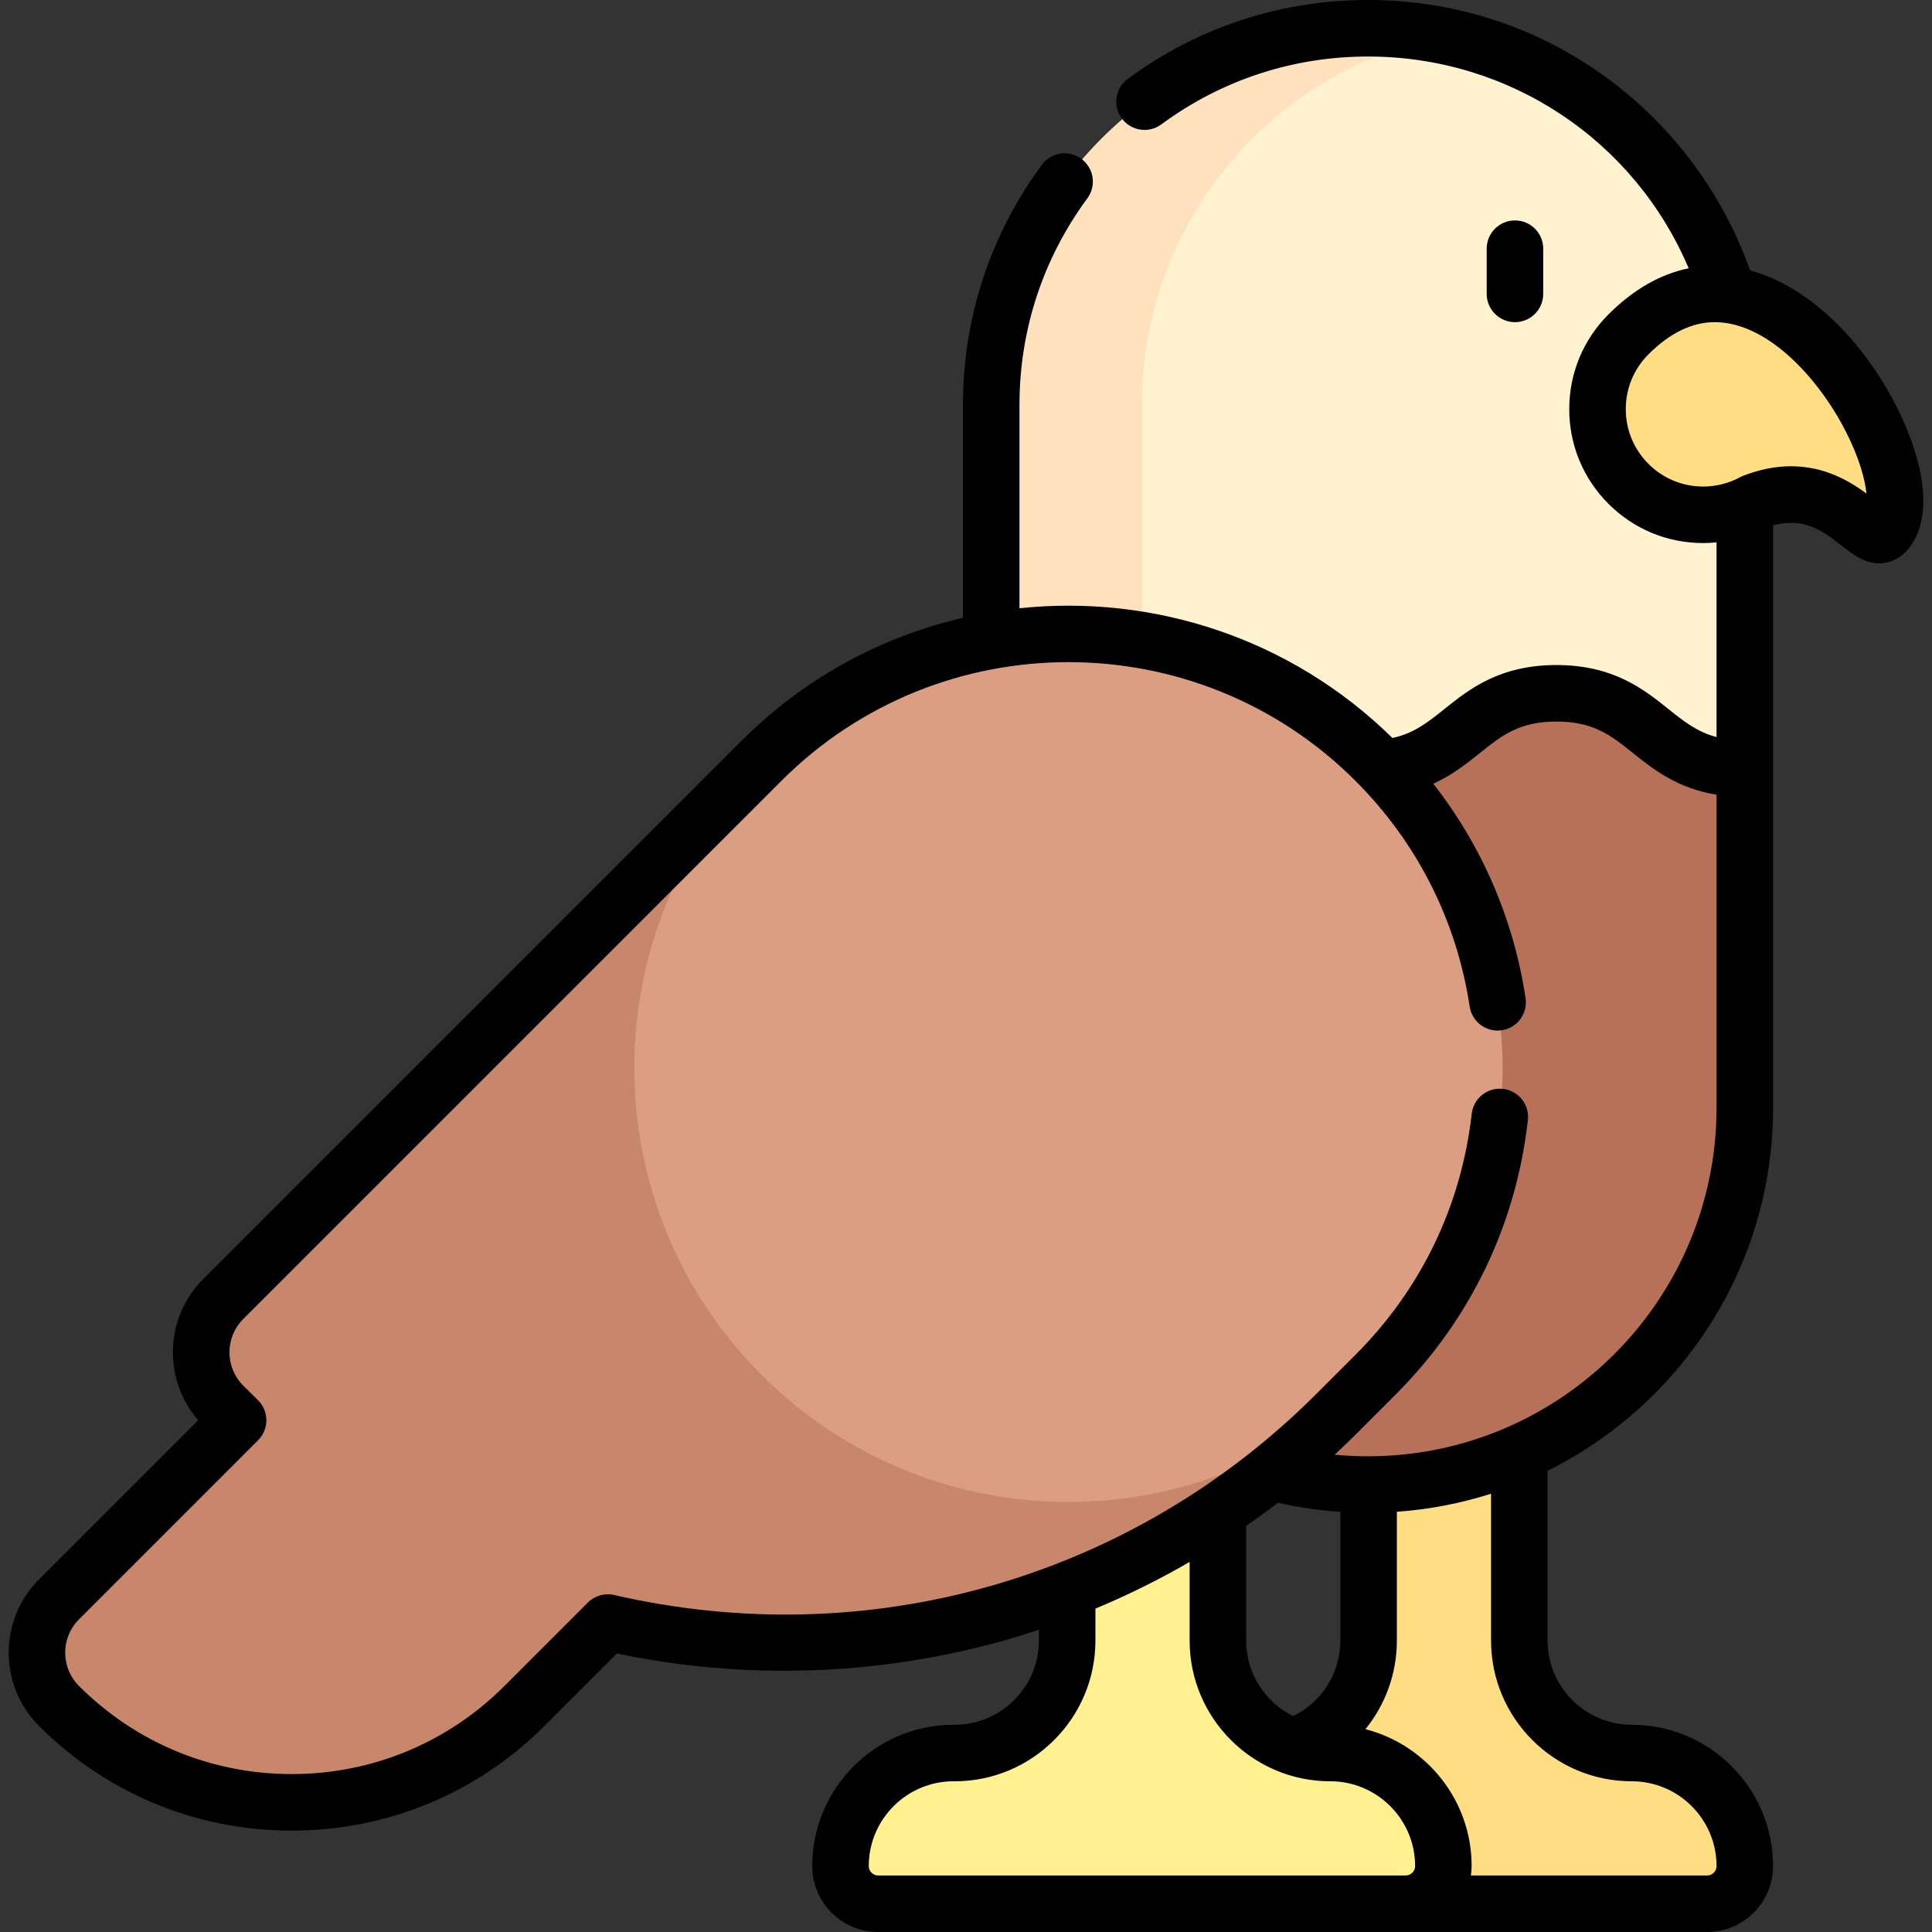 <svg id="Capa_1" enable-background="new 0 0 512.75 512.75" height="512" viewBox="0 0 512.75 512.75" width="512" xmlns="http://www.w3.org/2000/svg"><rect x="0" y="0" width="512.75" height="512.75" fill="#333333" stroke="none"/><g><g><path d="m433.068 465.25c-16.482 0-29.844-13.362-29.844-29.844v-170.906h-40v170.906c0 16.482-13.362 29.844-29.844 29.844h-.312c-16.569 0-30 13.431-30 30 0 5.523 4.477 10 10 10h140c5.523 0 10-4.477 10-10 0-16.569-13.431-30-30-30z" fill="#ffde83"/></g><g><path d="m353.068 465.25c-16.482 0-29.844-13.362-29.844-29.844v-170.906h-40v170.906c0 16.482-13.362 29.844-29.844 29.844h-.312c-16.569 0-30 13.431-30 30 0 5.523 4.477 10 10 10h140c5.523 0 10-4.477 10-10 0-16.569-13.431-30-30-30z" fill="#fff18f"/></g><g><path d="m363.068 394c-55.229 0-100-44.771-100-100v-90l100-106.5 100 106.5v90c0 55.229-44.771 100-100 100z" fill="#b77158"/></g><g><path d="m263.068 204c25.002 0 25.002-20 50.003-20s25.002 20 50.003 20c24.998 0 24.998-20 49.996-20 24.999 0 24.999 20 49.998 20v-96.5c0-55.228-44.771-100-100-100-55.228 0-100 44.771-100 100z" fill="#fff2cf"/></g><g><g><path d="m303.068 107.5c0-48.379 34.356-88.732 80-97.998-6.462-1.312-13.15-2.002-20-2.002-55.228 0-100 44.771-100 100v96.5c21.128 0 24.404-14.282 40-18.707 0-24.314 0-77.793 0-77.793z" fill="#ffe1bd"/></g></g><g><path d="m465.416 133.235c21.714-8.378 30.285 12.687 34.881 8.091 13.933-13.933-29.391-91.301-68.103-52.589-10.957 10.957-10.957 28.721 0 39.678 8.997 8.996 22.583 10.599 33.222 4.82z" fill="#ffde83"/></g><g><g><path d="m402.068 85.5c-4.143 0-7.5-3.358-7.5-7.5v-12c0-4.142 3.357-7.5 7.5-7.5s7.5 3.358 7.5 7.5v12c0 4.142-3.357 7.5-7.5 7.5z"/></g></g><g><path d="m365.034 201.927c-44.997-44.997-117.951-44.997-162.947 0l-142.833 142.832c-7.81 7.81-7.81 20.474 0 28.284l2.153 2.153c.589.589 1.191 1.16 1.785 1.741l-47.532 47.533c-7.81 7.81-7.81 20.474 0 28.284 34.111 34.111 89.417 34.111 123.528 0l22.134-22.134c67.342 15.508 140.923-2.957 193.39-55.424l10.321-10.321c44.997-44.997 44.997-117.951.001-162.948z" fill="#db9e82"/></g><g><g><path d="m59.254 373.044 2.153 2.153c.589.589 1.191 1.16 1.785 1.741l-47.532 47.532c-7.81 7.81-7.81 20.474 0 28.284 34.111 34.111 89.417 34.111 123.528 0l22.134-22.134c67.342 15.508 140.923-2.957 193.39-55.424l10.321-10.321c-44.997 44.997-117.951 44.997-162.947 0-44.997-44.997-44.997-117.951 0-162.947l-142.832 142.831c-7.81 7.811-7.81 20.474 0 28.285z" fill="#c8866a"/></g></g><path d="m505.983 113.649c-7.395-17.853-22.903-36.863-41.506-41.87-7.051-19.964-20.16-37.802-37.219-50.519-18.658-13.908-40.855-21.26-64.19-21.26-23.142 0-45.189 7.242-63.761 20.942-3.334 2.459-4.042 7.154-1.583 10.488 2.46 3.334 7.156 4.043 10.487 1.583 15.975-11.784 34.943-18.013 54.857-18.013 37.558 0 70.7 22.25 85.104 56.208-7.55 1.542-14.685 5.629-21.281 12.226-6.717 6.715-10.415 15.645-10.415 25.142s3.698 18.427 10.414 25.142c6.713 6.712 15.639 10.41 25.133 10.41h.002c1.185 0 2.367-.074 3.543-.192v51.679c-5.183-1.365-8.692-4.173-12.813-7.47-6.484-5.188-14.554-11.644-29.685-11.644-15.13 0-23.199 6.456-29.684 11.644-4.492 3.594-8.103 6.482-13.833 7.717-27.15-26.677-63.723-38.153-98.986-34.431v-53.931c0-19.915 6.229-38.883 18.013-54.855 2.459-3.333 1.751-8.029-1.582-10.488-3.335-2.459-8.028-1.751-10.488 1.583-13.7 18.57-20.942 40.618-20.942 63.761v56.455c-21.558 5.015-42.016 15.899-58.786 32.669l-142.831 142.831c-5.194 5.194-8.055 12.1-8.055 19.445 0 6.688 2.371 13.011 6.716 18.01l-42.255 42.255c-10.723 10.722-10.723 28.169 0 38.891 17.914 17.915 41.732 27.78 67.067 27.78s49.153-9.866 67.067-27.78l19.231-19.23c33.634 7.056 68.763 5.963 101.874-3.2 3.407-.943 6.778-1.997 10.129-3.108v2.887c0 12.32-10.023 22.344-22.344 22.344h-.312c-20.678 0-37.5 16.822-37.5 37.5 0 9.649 7.851 17.5 17.5 17.5h140c.151 0 .297-.019.447-.023.149.009.297.023.449.023h79.104c9.649 0 17.5-7.851 17.5-17.5 0-20.678-16.822-37.5-37.5-37.5-12.32 0-22.344-10.023-22.344-22.344v-45.066c35.431-17.598 59.844-54.169 59.844-96.34v-90-64.566c1.665-.451 3.266-.69 4.773-.69 5.639 0 9.731 3.19 13.343 6.005 3.128 2.438 6.083 4.741 10.099 4.741 2.551 0 4.972-1.016 6.817-2.861 6.31-6.311 6.449-18.332.382-32.98zm-275.415 381.601c0-12.407 10.093-22.5 22.5-22.5h.312c20.591 0 37.344-16.752 37.344-37.344v-8.479c8.592-3.585 16.945-7.725 25-12.395v20.874c0 20.591 16.752 37.344 37.344 37.344 12.406 0 22.5 10.093 22.5 22.5 0 1.378-1.121 2.5-2.5 2.5h-140c-1.378 0-2.5-1.122-2.5-2.5zm108.587-96.425c5.431 1.234 10.978 2.038 16.569 2.416v34.165c0 8.575-4.869 16.307-12.499 20.053-7.398-3.646-12.501-11.263-12.501-20.053v-30.44c2.853-1.985 5.674-4.018 8.431-6.141zm93.913 73.925c12.406 0 22.5 10.093 22.5 22.5 0 1.378-1.121 2.5-2.5 2.5h-62.7c.118-.819.2-1.649.2-2.5 0-17.463-11.999-32.176-28.185-36.328 5.282-6.514 8.342-14.747 8.342-23.516v-34.182c8.654-.612 17.027-2.253 25-4.801v38.983c0 20.592 16.752 37.344 37.343 37.344zm-70-86.25c-2.963 0-5.92-.149-8.859-.428 1.965-1.823 3.907-3.673 5.806-5.572l10.321-10.321c19.851-19.851 32.01-45.059 35.161-72.898.466-4.116-2.492-7.83-6.608-8.296-4.101-.463-7.83 2.493-8.296 6.609-2.767 24.431-13.438 46.554-30.864 63.979l-10.321 10.321c-49.035 49.035-118.718 69.004-186.403 53.418-2.519-.58-5.158.177-6.986 2.005l-22.134 22.134c-15.082 15.081-35.133 23.387-56.461 23.387s-41.379-8.306-56.461-23.388c-2.361-2.36-3.661-5.5-3.661-8.838s1.3-6.478 3.661-8.839l47.533-47.533c1.417-1.417 2.208-3.344 2.197-5.349-.012-2.004-.826-3.921-2.261-5.321l-3.875-3.83c-4.874-4.874-4.874-12.804 0-17.678l142.832-142.832c42-42 110.339-42 152.341 0 16.373 16.373 26.858 37.088 30.323 59.906.622 4.095 4.435 6.914 8.541 6.289 4.095-.622 6.911-4.446 6.289-8.541-3.185-20.973-11.579-40.38-24.489-56.891 5.024-2.276 8.848-5.325 12.363-8.138 5.835-4.669 10.444-8.356 20.313-8.356s14.478 3.688 20.313 8.356c5.319 4.255 11.711 9.357 22.185 11.056v83.089c0 51.005-41.495 92.5-92.5 92.5zm112.274-262.756c-4.09 0-8.338.839-12.627 2.494-.302.116-.596.252-.88.407-2.99 1.625-6.382 2.483-9.809 2.483-.001 0-.001 0-.002 0-5.488 0-10.647-2.137-14.527-6.017-3.882-3.883-6.021-9.045-6.021-14.536s2.139-10.653 6.021-14.536c5.666-5.667 11.587-8.54 17.599-8.54 13.81 0 27.428 14.597 34.798 29.063 3.646 7.158 5.069 12.723 5.464 16.413-4.5-3.3-11.086-7.231-20.016-7.231z"/></g></svg>